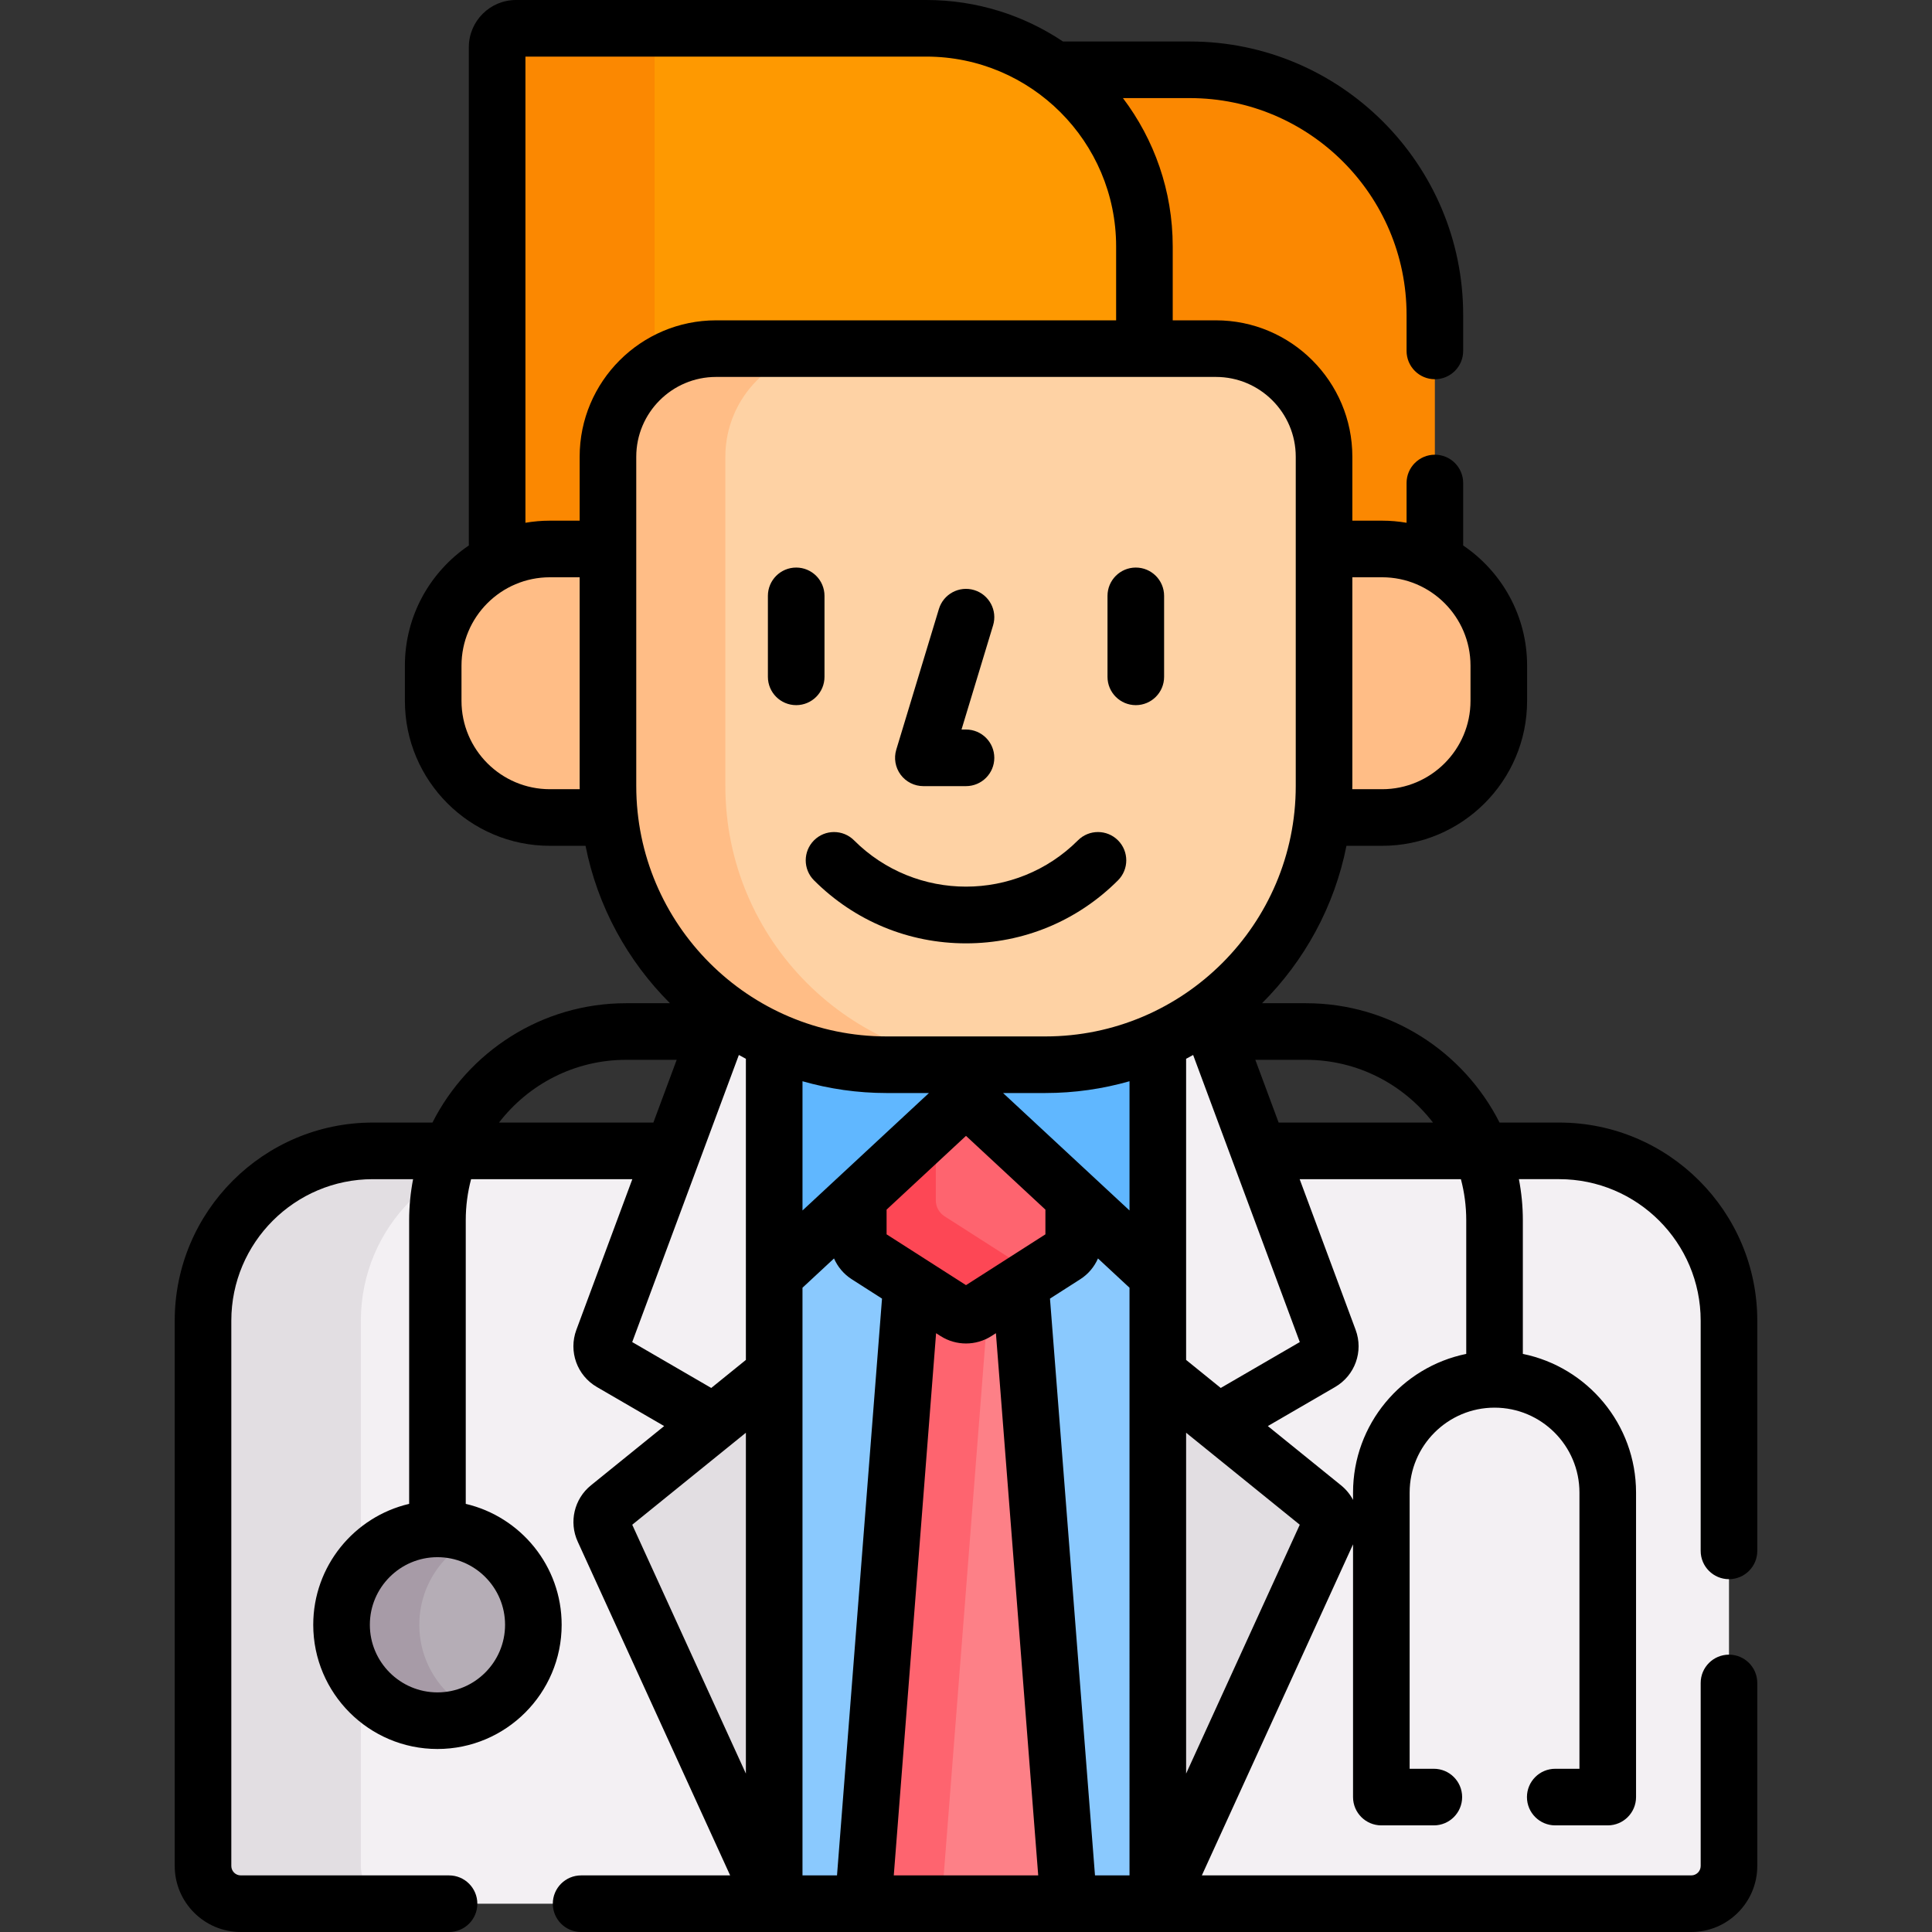 <svg id="Capa_1" enable-background="new 0 0 512 512" height="512" viewBox="0 0 512 512" width="512" xmlns="http://www.w3.org/2000/svg"><rect x="0" y="0" width="512" height="512" fill="#333333" stroke="none"/><g><g><path d="m315.314 18.496h-35.936c14.479 10.505 23.904 27.551 23.904 46.808v27.088h18.952c15.824 0 28.651 12.828 28.651 28.651v24.44h15.396c5.03 0 9.775 1.209 13.973 3.34v-65.386c.002-35.866-29.074-64.941-64.94-64.941z" fill="#fb8801"/><path d="m145.717 145.483h15.396v-24.44c0-15.824 12.828-28.651 28.651-28.651h113.518v-27.088c0-31.924-25.88-57.804-57.804-57.804h-108.734c-2.761 0-5 2.239-5 5v136.323c4.198-2.131 8.943-3.34 13.973-3.34z" fill="#fe9901"/><path d="m145.717 145.483h15.396v-24.44c0-9.764 4.888-18.383 12.347-23.556v-84.987c0-2.761 2.239-5 5-5h-41.717c-2.761 0-5 2.239-5 5v136.323c4.199-2.131 8.944-3.34 13.974-3.34z" fill="#fb8801"/></g><g><path d="m98.802 304.991c-24.853 0-45 20.147-45 45v144.509c0 5.523 4.477 10 10 10h141.366v-199.509z" fill="#f3f0f3"/><path d="m95.634 494.5v-144.509c0-24.853 20.147-45 45-45h-41.832c-24.853 0-45 20.147-45 45v144.509c0 5.523 4.477 10 10 10h41.832c-5.523 0-10-4.477-10-10z" fill="#e2dee2"/><path d="m413.198 304.991h-106.366v199.509h141.366c5.523 0 10-4.477 10-10v-144.509c0-24.853-20.147-45-45-45z" fill="#f3f0f3"/></g><g fill="#f3f0f3"><path d="m350.045 361.09c2.105-1.222 3.024-3.783 2.177-6.065l-32.202-86.68c-4.101 2.942-8.521 5.465-13.188 7.53v88.098l15.976 12.932z"/><path d="m191.98 268.344-32.202 86.68c-.848 2.282.071 4.843 2.177 6.065l27.237 15.813 15.976-12.932v-88.097c-4.667-2.064-9.087-4.587-13.188-7.529z"/></g><g fill="#e2dee2"><path d="m350.677 399.46-43.845-35.489v140.529l45.247-99.076c.948-2.075.371-4.528-1.402-5.964z"/><path d="m161.323 399.46c-1.773 1.435-2.35 3.889-1.402 5.964l45.247 99.076v-140.529z"/></g><path d="m306.832 337.992-22.287-20.7v11.188c0 1.705-.869 3.293-2.306 4.212l-23.545 15.062c-1.643 1.051-3.746 1.051-5.389 0l-23.545-15.062c-1.436-.919-2.306-2.507-2.306-4.212v-11.188l-22.287 20.7v-.001 166.509h101.664v-166.509z" fill="#8ac9fe"/><path d="m256 290.78-28.545 26.513v11.188c0 1.705.869 3.293 2.306 4.212l23.545 15.062c1.643 1.051 3.746 1.051 5.389 0l23.545-15.062c1.436-.919 2.306-2.507 2.306-4.212v-11.188z" fill="#fe646f"/><path d="m277.03 282.164h-42.06c-10.608 0-20.684-2.253-29.801-6.28v62.109l50.831-47.213 50.832 47.213v-62.109c-9.118 4.027-19.194 6.28-29.802 6.28z" fill="#60b7ff"/><g><g><path d="m258.155 346.913c-.645.413-1.39.63-2.155.63s-1.511-.218-2.155-.63l-12.187-7.796-12.905 165.383h54.493l-12.905-165.384z" fill="#fd8087"/></g></g><g><path d="m258.694 347.755c-1.643 1.051-3.746 1.051-5.389 0l-11.736-7.508-12.816 164.253h20.753l12.391-158.794z" fill="#fe646f"/></g><g><path d="m250.306 322.322c-1.437-.919-2.306-2.507-2.306-4.212v-19.9l-20.545 19.082v11.188c0 1.705.869 3.293 2.306 4.212l23.545 15.062c1.643 1.051 3.746 1.051 5.389 0l15.727-10.061c-.195-.092-.387-.192-.571-.31z" fill="#fd4755"/></g><path d="m277.03 282.164h-42.06c-10.608 0-20.684-2.253-29.801-6.28v62.109l50.831-47.213 50.832 47.213v-62.109c-9.118 4.027-19.194 6.28-29.802 6.28z" fill="#60b7ff"/><g fill="#ffbd86"><path d="m161.114 208.308v-62.825h-15.396c-17.075 0-30.917 13.842-30.917 30.917v9.33c0 17.075 13.842 30.917 30.917 30.917h15.878c-.309-2.739-.482-5.518-.482-8.339z"/><path d="m366.283 145.483h-15.396v62.825c0 2.821-.173 5.6-.481 8.339h15.878c17.075 0 30.917-13.842 30.917-30.917v-9.33c-.001-17.075-13.843-30.917-30.918-30.917z"/></g><g><path d="m277.03 282.164h-42.06c-40.789 0-73.856-33.066-73.856-73.856v-87.265c0-15.824 12.828-28.651 28.651-28.651h132.47c15.824 0 28.651 12.828 28.651 28.651v87.265c0 40.79-33.066 73.856-73.856 73.856z" fill="#fed2a4"/></g><g><path d="m192.228 208.308v-87.265c0-15.824 12.828-28.651 28.651-28.651h-31.114c-15.824 0-28.651 12.828-28.651 28.651v87.265c0 40.789 33.066 73.856 73.856 73.856h31.114c-40.79 0-73.856-33.066-73.856-73.856z" fill="#ffbd86"/></g><g><g><circle cx="115.93" cy="430.584" fill="#b5adb6" r="25.416"/></g><g><path d="m111.122 430.584c0-10.368 6.211-19.279 15.112-23.233-3.15-1.399-6.635-2.183-10.304-2.183-14.037 0-25.416 11.379-25.416 25.416s11.379 25.416 25.416 25.416c3.669 0 7.154-.784 10.304-2.183-8.901-3.954-15.112-12.865-15.112-23.233z" fill="#a79ba7"/></g></g><g><path d="m211 186.871c4.142 0 7.5-3.358 7.5-7.5v-21.462c0-4.142-3.358-7.5-7.5-7.5s-7.5 3.358-7.5 7.5v21.462c0 4.142 3.358 7.5 7.5 7.5z"/><path d="m301 186.871c4.142 0 7.5-3.358 7.5-7.5v-21.462c0-4.142-3.358-7.5-7.5-7.5s-7.5 3.358-7.5 7.5v21.462c0 4.142 3.358 7.5 7.5 7.5z"/><path d="m244.704 208.333h11.296c4.142 0 7.5-3.358 7.5-7.5s-3.358-7.5-7.5-7.5h-1.187l8.364-27.602c1.201-3.964-1.039-8.151-5.003-9.353s-8.152 1.038-9.353 5.003l-11.296 37.277c-.688 2.272-.26 4.736 1.154 6.644 1.416 1.906 3.651 3.031 6.025 3.031z"/><path d="m215.723 233.303c10.766 10.766 25.07 16.695 40.277 16.695s29.511-5.929 40.277-16.695c2.929-2.929 2.929-7.678 0-10.606-2.929-2.929-7.678-2.929-10.606 0-16.36 16.36-42.98 16.36-59.341 0-2.929-2.929-7.678-2.929-10.606 0-2.93 2.928-2.93 7.678-.001 10.606z"/><path d="m458.198 418.5c4.142 0 7.5-3.358 7.5-7.5v-61.009c0-28.949-23.551-52.5-52.5-52.5h-15.802c-9.486-18.742-28.924-31.628-51.326-31.628h-11.617c11.203-11.182 19.179-25.596 22.373-41.715h9.456c21.183 0 38.417-17.234 38.417-38.417v-9.331c0-13.236-6.728-24.929-16.944-31.841v-16.559c0-4.142-3.358-7.5-7.5-7.5s-7.5 3.358-7.5 7.5v10.539c-2.106-.359-4.266-.556-6.473-.556h-7.896v-16.94c0-19.934-16.217-36.151-36.151-36.151h-11.452v-19.588c0-14.747-4.919-28.364-13.195-39.308h17.726c31.673 0 57.441 25.768 57.441 57.441v9.563c0 4.142 3.358 7.5 7.5 7.5s7.5-3.358 7.5-7.5v-9.563c0-39.944-32.497-72.441-72.441-72.441h-33.616c-10.372-6.94-22.829-10.996-36.219-10.996h-108.735c-6.893 0-12.5 5.607-12.5 12.5v132.059c-10.216 6.912-16.944 18.605-16.944 31.841v9.331c0 21.183 17.234 38.417 38.417 38.417h9.456c3.194 16.119 11.17 30.533 22.373 41.715h-11.616c-22.403 0-41.84 12.886-51.326 31.628h-15.802c-28.949 0-52.5 23.551-52.5 52.5v144.509c0 9.649 7.851 17.5 17.5 17.5h55.198c4.142 0 7.5-3.358 7.5-7.5s-3.358-7.5-7.5-7.5h-55.198c-1.378 0-2.5-1.122-2.5-2.5v-144.509c0-20.678 16.822-37.5 37.5-37.5h10.672c-.677 3.523-1.045 7.154-1.045 10.872v75.178c-14.547 3.404-25.416 16.474-25.416 32.044 0 18.15 14.766 32.916 32.916 32.916s32.916-14.766 32.916-32.916c0-15.569-10.869-28.639-25.416-32.044v-75.178c0-3.757.496-7.4 1.415-10.872h42.733l-14.831 39.922c-2.125 5.721.164 12.098 5.442 15.163l17.822 10.347-19.407 15.708c-4.434 3.588-5.875 9.719-3.506 14.908l40.401 88.461h-39.498c-4.142 0-7.5 3.358-7.5 7.5s3.358 7.5 7.5 7.5h294.198c9.649 0 17.5-7.851 17.5-17.5v-48.5c0-4.142-3.358-7.5-7.5-7.5s-7.5 3.358-7.5 7.5v48.5c0 1.378-1.122 2.5-2.5 2.5h-129.696l40.067-87.734v66.978c0 4.142 3.358 7.5 7.5 7.5h13.913c4.142 0 7.5-3.358 7.5-7.5s-3.358-7.5-7.5-7.5h-6.413v-73.201c0-12.407 10.093-22.5 22.5-22.5s22.5 10.093 22.5 22.5v73.201h-6.413c-4.142 0-7.5 3.358-7.5 7.5s3.358 7.5 7.5 7.5h13.913c4.142 0 7.5-3.358 7.5-7.5v-80.701c0-18.11-12.904-33.261-30-36.745v-35.436c0-3.717-.367-7.349-1.045-10.872h10.672c20.678 0 37.5 16.822 37.5 37.5v61.01c.002 4.142 3.36 7.5 7.502 7.5zm-99.812-210.192v-55.325h7.896c12.912 0 23.417 10.505 23.417 23.417v9.331c0 12.912-10.505 23.417-23.417 23.417h-7.918c.004-.281.022-.558.022-.84zm-224.54 222.276c0 9.879-8.037 17.916-17.916 17.916-9.878 0-17.916-8.037-17.916-17.916s8.037-17.916 17.916-17.916 17.916 8.037 17.916 17.916zm212.224-149.722c13.705 0 25.908 6.527 33.685 16.628h-40.905l-6.177-16.628zm-200.353-71.715c-12.912 0-23.417-10.505-23.417-23.417v-9.33c0-12.912 10.505-23.417 23.417-23.417h7.896v55.325c0 .281.018.559.021.839zm7.897-88.104v16.94h-7.896c-2.207 0-4.367.197-6.473.556v-123.539h106.235c27.738 0 50.304 22.566 50.304 50.304v19.588h-106.019c-19.934 0-36.151 16.217-36.151 36.151zm15 87.265v-87.265c0-11.663 9.488-21.151 21.151-21.151h132.47c11.663 0 21.151 9.488 21.151 21.151v87.265c0 36.589-29.767 66.356-66.356 66.356h-42.06c-36.589 0-66.356-29.767-66.356-66.356zm130.718 78.232v34.25l-33.512-31.126h11.211c7.732 0 15.21-1.099 22.301-3.124zm-53.151 3.124-33.512 31.126v-34.25c7.091 2.025 14.569 3.124 22.301 3.124zm-113.935 7.827c7.777-10.102 19.98-16.628 33.685-16.628h13.398l-6.177 16.628zm34.497 104.817c.001.002.001.003.002.004zm30.925 67.715-30.12-65.953 30.12-24.38zm0-109.63-9.179 7.43-20.947-12.161 28.265-76.083c.618.341 1.234.684 1.861 1.009zm24.148 136.607h-9.148v-155.738l8.354-7.76c.974 2.222 2.575 4.15 4.697 5.508l8.024 5.133zm15.045 0 11.212-143.689 1.191.762c2.046 1.309 4.391 1.963 6.736 1.963s4.69-.655 6.736-1.963l1.191-.762 11.212 143.689zm40.184-169.888-21.045 13.463-21.045-13.463v-6.55l21.045-19.546 21.045 19.547zm22.287 169.888h-9.148l-11.927-152.856 8.024-5.133c2.122-1.357 3.723-3.286 4.697-5.508l8.354 7.76zm16.861-217.421 28.265 76.083-20.946 12.161-9.179-7.43v-79.805c.626-.325 1.242-.668 1.86-1.009zm-1.861 190.444v-90.332l30.12 24.379zm74.238-111.225c-17.096 3.484-30 18.635-30 36.745v1.948c-.771-1.454-1.833-2.775-3.174-3.86l-19.406-15.708 17.822-10.347c5.278-3.065 7.566-9.441 5.441-15.163l-14.831-39.922h42.733c.92 3.472 1.415 7.115 1.415 10.872z"/></g></g></svg>